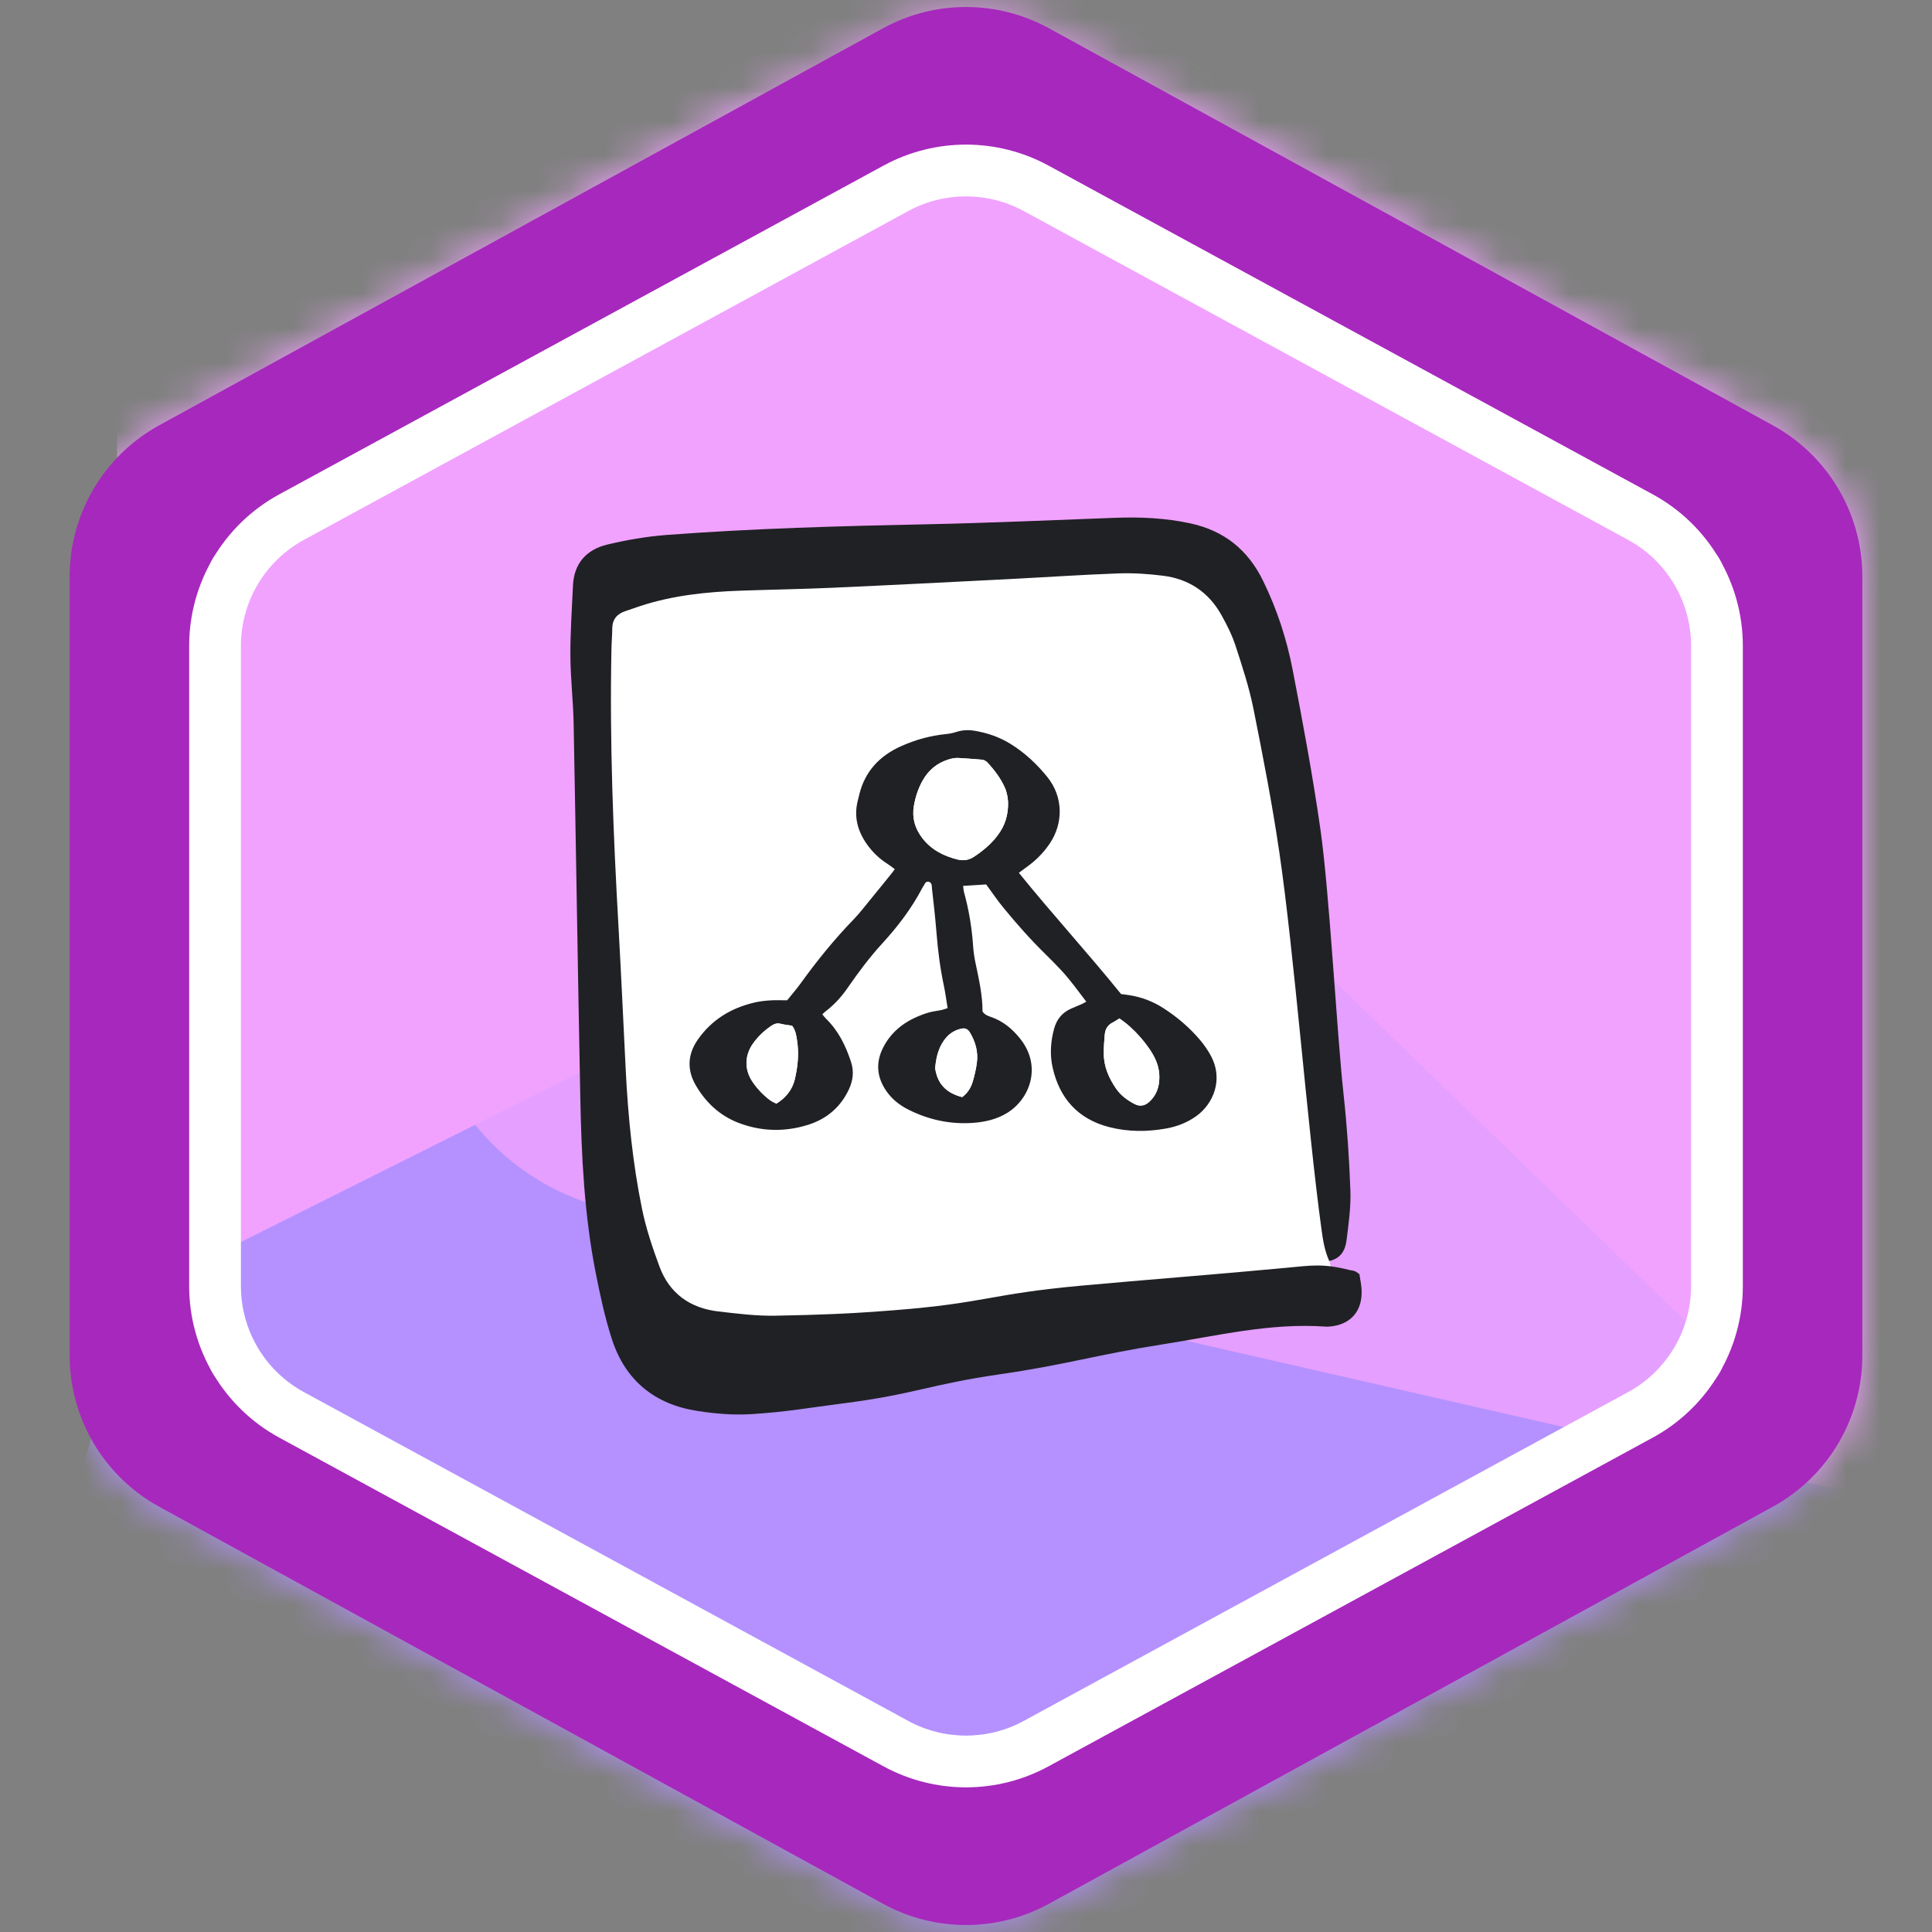 <svg width="56" height="56" viewBox="0 0 56 56" fill="none" xmlns="http://www.w3.org/2000/svg">
<rect x="0" y="0" width="56" height="56" fill="#808080" stroke="none"/>
<mask id="mask0_1235_87047" style="mask-type:alpha" maskUnits="userSpaceOnUse" x="2" y="0" width="52" height="56">
<path d="M29.683 2.134L50.664 13.642C51.784 14.256 52.481 15.432 52.481 16.71V39.29C52.481 40.568 51.784 41.744 50.664 42.358L29.683 53.866C28.635 54.441 27.365 54.441 26.317 53.866L5.336 42.358C4.216 41.744 3.519 40.568 3.519 39.29V16.71C3.519 15.432 4.216 14.256 5.336 13.642L26.317 2.134C27.365 1.559 28.635 1.559 29.683 2.134Z" fill="white" stroke="black" stroke-width="3"/>
</mask>
<g mask="url(#mask0_1235_87047)">
<rect x="3.391" y="2.68" width="52.304" height="56.662" fill="#F1A2FF"/>
<g style="mix-blend-mode:multiply">
<path d="M28.593 25.189C31.251 23.86 34.459 24.353 36.594 26.421L65.257 54.176C66.823 55.692 67.593 57.851 67.34 60.016L65.795 73.254C65.537 75.465 64.243 77.421 62.309 78.524L36.471 93.254C33.524 94.933 29.797 94.259 27.626 91.652L0.899 59.566C-0.56 57.815 -1.075 55.464 -0.482 53.264L2.915 40.659C3.435 38.73 4.755 37.114 6.542 36.221L28.593 25.189Z" fill="#B491FF"/>
</g>
<g style="mix-blend-mode:multiply" opacity="0.8">
<path d="M18.846 -9.088C20.153 -11.757 23.003 -13.309 25.955 -12.96L65.577 -8.27C67.741 -8.013 69.663 -6.764 70.775 -4.889L77.573 6.575C78.709 8.489 78.866 10.83 77.996 12.879L66.382 40.259C65.057 43.382 61.684 45.105 58.377 44.349L17.668 35.041C15.447 34.533 13.612 32.975 12.75 30.867L7.808 18.784C7.051 16.934 7.121 14.849 8 13.055L18.846 -9.088Z" fill="#F1A2FF"/>
</g>
</g>
<path d="M38.531 36.48L38.677 37.437L21.465 39.852L18.052 37.666L17.011 18.041L18.426 16.5L33.848 15.605L36.096 17.062L37.865 26.095L38.531 36.48Z" fill="white"/>
<path d="M28.583 25.636C28.359 25.65 28.146 25.663 27.917 25.678C27.926 25.746 27.927 25.803 27.941 25.855C28.082 26.364 28.169 26.881 28.205 27.407C28.216 27.572 28.239 27.737 28.273 27.899C28.373 28.375 28.481 28.85 28.479 29.321C28.548 29.415 28.629 29.445 28.713 29.473C29.067 29.592 29.342 29.82 29.57 30.107C30.208 30.906 29.855 31.853 29.191 32.26C28.884 32.448 28.542 32.524 28.19 32.548C27.534 32.592 26.912 32.456 26.325 32.16C26.068 32.031 25.85 31.855 25.686 31.617C25.407 31.209 25.38 30.782 25.607 30.347C25.881 29.822 26.343 29.529 26.89 29.357C27.019 29.316 27.157 29.304 27.291 29.276C27.345 29.264 27.397 29.243 27.467 29.221C27.43 28.998 27.404 28.787 27.36 28.579C27.25 28.064 27.184 27.543 27.143 27.018C27.11 26.6 27.062 26.184 27.015 25.768C27.006 25.689 27.023 25.572 26.907 25.556C26.815 25.544 26.797 25.65 26.751 25.709C26.74 25.724 26.731 25.742 26.722 25.759C26.415 26.341 26.02 26.858 25.578 27.341C25.208 27.744 24.882 28.181 24.572 28.63C24.393 28.89 24.186 29.119 23.936 29.31C23.906 29.333 23.879 29.36 23.835 29.4C23.874 29.447 23.906 29.492 23.945 29.53C24.304 29.88 24.515 30.314 24.668 30.782C24.758 31.056 24.725 31.322 24.605 31.578C24.364 32.092 23.962 32.433 23.427 32.602C22.746 32.817 22.059 32.8 21.393 32.541C20.856 32.332 20.451 31.948 20.167 31.457C19.912 31.018 19.925 30.567 20.225 30.136C20.63 29.555 21.193 29.216 21.872 29.058C22.023 29.023 22.179 29.006 22.334 28.996C22.489 28.986 22.645 28.994 22.816 28.994C22.948 28.829 23.089 28.668 23.214 28.495C23.681 27.846 24.184 27.227 24.741 26.651C24.917 26.47 25.07 26.267 25.231 26.071C25.441 25.816 25.649 25.557 25.857 25.3C25.881 25.271 25.901 25.24 25.936 25.193C25.86 25.137 25.794 25.084 25.723 25.039C25.489 24.89 25.293 24.702 25.133 24.478C24.86 24.095 24.744 23.675 24.863 23.207C24.877 23.151 24.891 23.094 24.905 23.038C25.067 22.361 25.493 21.91 26.115 21.63C26.536 21.441 26.975 21.321 27.435 21.276C27.531 21.267 27.627 21.245 27.719 21.216C27.89 21.161 28.064 21.151 28.238 21.18C28.617 21.242 28.974 21.364 29.301 21.569C29.711 21.825 30.057 22.149 30.359 22.524C30.82 23.096 30.828 23.862 30.424 24.455C30.247 24.717 30.03 24.937 29.774 25.12C29.697 25.175 29.621 25.233 29.532 25.299C30.503 26.5 31.536 27.626 32.494 28.812C32.578 28.823 32.655 28.833 32.732 28.845C33.093 28.901 33.427 29.03 33.733 29.229C34.128 29.485 34.483 29.788 34.787 30.148C34.899 30.281 35.001 30.427 35.085 30.579C35.482 31.294 35.159 32 34.682 32.346C34.416 32.539 34.117 32.654 33.798 32.711C33.245 32.81 32.691 32.809 32.145 32.668C31.244 32.435 30.711 31.834 30.511 30.944C30.427 30.573 30.452 30.187 30.555 29.814C30.626 29.557 30.777 29.361 31.022 29.247C31.128 29.198 31.238 29.156 31.344 29.109C31.387 29.09 31.428 29.066 31.487 29.034C31.242 28.713 31.016 28.397 30.75 28.113C30.604 27.957 30.453 27.804 30.3 27.654C29.868 27.231 29.468 26.778 29.085 26.311C28.912 26.101 28.76 25.874 28.583 25.634L28.583 25.636ZM29.22 23.256C29.217 23.23 29.212 23.141 29.195 23.056C29.18 22.98 29.158 22.904 29.127 22.833C29.003 22.554 28.82 22.314 28.612 22.093C28.576 22.055 28.514 22.026 28.462 22.02C28.239 21.998 28.015 21.988 27.792 21.971C27.683 21.963 27.582 21.985 27.478 22.019C27.145 22.126 26.901 22.337 26.735 22.64C26.612 22.863 26.534 23.103 26.491 23.355C26.43 23.702 26.518 24.011 26.73 24.288C26.991 24.629 27.346 24.812 27.755 24.913C27.929 24.956 28.082 24.931 28.228 24.836C28.499 24.659 28.744 24.453 28.935 24.189C29.124 23.93 29.226 23.64 29.22 23.256ZM32.444 29.52C32.375 29.563 32.32 29.605 32.259 29.634C32.114 29.704 32.038 29.824 32.023 29.977C32.005 30.16 31.994 30.344 31.993 30.528C31.992 30.912 32.139 31.247 32.351 31.556C32.486 31.752 32.674 31.89 32.883 31.999C33.04 32.081 33.182 32.056 33.311 31.938C33.467 31.794 33.56 31.616 33.591 31.408C33.627 31.162 33.592 30.926 33.487 30.699C33.305 30.304 32.85 29.783 32.444 29.52L32.444 29.52ZM22.959 29.732C22.855 29.715 22.739 29.704 22.627 29.675C22.521 29.648 22.438 29.68 22.355 29.737C22.16 29.869 21.991 30.027 21.85 30.215C21.577 30.578 21.565 31.003 21.824 31.374C21.963 31.574 22.13 31.751 22.327 31.895C22.379 31.933 22.442 31.958 22.504 31.991C22.782 31.819 22.968 31.582 23.039 31.281C23.126 30.912 23.163 30.534 23.103 30.154C23.08 30.012 23.062 29.865 22.959 29.731V29.732ZM27.889 31.8C28.049 31.685 28.143 31.528 28.196 31.35C28.248 31.174 28.289 30.994 28.314 30.812C28.358 30.492 28.276 30.197 28.11 29.923C28.054 29.828 27.974 29.793 27.864 29.818C27.699 29.855 27.558 29.931 27.442 30.058C27.216 30.308 27.139 30.615 27.108 30.938C27.104 30.976 27.114 31.015 27.122 31.053C27.21 31.471 27.482 31.697 27.889 31.8Z" fill="#202124"/>
<path d="M29.22 23.255C29.226 23.64 29.124 23.929 28.935 24.188C28.744 24.452 28.498 24.658 28.228 24.835C28.082 24.93 27.929 24.956 27.755 24.912C27.346 24.811 26.99 24.628 26.73 24.287C26.518 24.01 26.43 23.701 26.49 23.354C26.534 23.102 26.612 22.862 26.735 22.639C26.901 22.336 27.145 22.125 27.478 22.018C27.582 21.984 27.683 21.962 27.792 21.97C28.015 21.987 28.239 21.997 28.461 22.019C28.514 22.024 28.576 22.054 28.612 22.092C28.82 22.313 29.002 22.553 29.127 22.832C29.158 22.903 29.18 22.979 29.195 23.055C29.212 23.14 29.217 23.229 29.22 23.255Z" fill="white"/>
<path d="M32.444 29.52C32.85 29.783 33.305 30.304 33.487 30.698C33.593 30.925 33.627 31.162 33.591 31.408C33.561 31.616 33.468 31.794 33.311 31.937C33.182 32.055 33.04 32.08 32.883 31.998C32.675 31.889 32.486 31.752 32.352 31.555C32.138 31.247 31.992 30.911 31.994 30.528C31.994 30.344 32.006 30.16 32.024 29.977C32.039 29.823 32.114 29.704 32.26 29.633C32.32 29.604 32.375 29.563 32.444 29.52L32.444 29.52Z" fill="white"/>
<path d="M22.959 29.73C23.062 29.864 23.08 30.011 23.102 30.153C23.163 30.532 23.125 30.911 23.039 31.279C22.968 31.581 22.782 31.817 22.504 31.989C22.442 31.956 22.379 31.932 22.327 31.894C22.13 31.749 21.963 31.573 21.823 31.373C21.564 31.001 21.577 30.576 21.85 30.213C21.991 30.025 22.16 29.867 22.354 29.735C22.437 29.679 22.521 29.647 22.627 29.674C22.738 29.702 22.855 29.713 22.959 29.73V29.73Z" fill="white"/>
<path d="M27.889 31.799C27.482 31.696 27.21 31.469 27.122 31.052C27.114 31.014 27.104 30.974 27.108 30.937C27.139 30.613 27.216 30.307 27.442 30.057C27.558 29.929 27.699 29.854 27.864 29.816C27.974 29.791 28.053 29.827 28.11 29.921C28.276 30.195 28.358 30.491 28.314 30.81C28.289 30.992 28.248 31.173 28.196 31.349C28.143 31.527 28.048 31.684 27.889 31.799Z" fill="white"/>
<path d="M38.529 36.552C38.387 36.235 38.342 35.917 38.299 35.595C37.898 32.671 37.512 27.622 37.082 24.703C36.877 23.306 36.607 21.919 36.33 20.535C36.206 19.919 36.008 19.317 35.813 18.718C35.712 18.409 35.562 18.111 35.403 17.826C35.034 17.165 34.459 16.781 33.712 16.688C33.288 16.635 32.855 16.605 32.429 16.62C31.37 16.658 30.313 16.731 29.255 16.785C27.541 16.872 25.828 16.96 24.114 17.037C23.232 17.076 22.349 17.09 21.467 17.121C20.48 17.155 19.504 17.257 18.559 17.566C18.416 17.613 18.273 17.664 18.131 17.712C17.89 17.792 17.751 17.946 17.747 18.21C17.745 18.412 17.727 18.613 17.723 18.815C17.668 21.492 17.775 24.164 17.926 26.835C18.004 28.221 18.067 29.607 18.136 30.993C18.203 32.356 18.338 33.712 18.611 35.048C18.727 35.613 18.914 36.167 19.114 36.709C19.403 37.493 20.004 37.918 20.823 38.013C21.374 38.077 21.93 38.147 22.483 38.136C23.794 38.111 24.608 38.081 25.914 37.978C28.58 37.768 28.661 37.512 31.325 37.267C33.134 37.101 35.441 36.923 37.249 36.751C38.031 36.677 38.342 36.619 39.114 36.811C39.209 36.835 39.259 36.811 39.404 36.934C39.424 37.079 39.456 37.221 39.465 37.366C39.505 38.006 39.141 38.414 38.506 38.453C38.481 38.454 38.455 38.456 38.431 38.453C36.823 38.337 35.271 38.721 33.702 38.966C31.833 39.258 30.881 39.56 29.009 39.83C26.937 40.129 26.528 40.41 24.451 40.676C23.4 40.81 22.844 40.921 21.787 40.989C21.264 41.023 20.726 40.977 20.206 40.896C18.979 40.705 18.126 40.015 17.739 38.825C17.537 38.204 17.399 37.559 17.271 36.917C16.936 35.228 16.853 33.513 16.82 31.796C16.748 28.188 16.696 24.58 16.627 20.972C16.615 20.317 16.536 19.662 16.533 19.007C16.529 18.328 16.578 17.648 16.608 16.969C16.638 16.326 17.002 15.93 17.598 15.786C18.158 15.651 18.735 15.551 19.31 15.507C21.827 15.316 24.35 15.248 26.873 15.196C28.689 15.159 30.504 15.075 32.32 15.009C33.053 14.982 33.779 15.013 34.502 15.17C35.488 15.383 36.176 15.942 36.614 16.841C37.016 17.663 37.297 18.527 37.469 19.419C37.766 20.954 38.052 22.492 38.273 24.039C38.537 25.887 38.742 29.865 38.944 31.721C39.045 32.648 39.108 33.581 39.142 34.513C39.159 34.989 39.09 35.469 39.031 35.944C38.996 36.225 38.877 36.474 38.529 36.551V36.552Z" fill="#202124"/>
<path fill-rule="evenodd" clip-rule="evenodd" d="M49.462 15.834L28.481 4.326C28.181 4.162 27.819 4.162 27.519 4.326L6.538 15.834C6.218 16.009 6.019 16.346 6.019 16.711V39.29C6.019 39.655 6.218 39.991 6.538 40.167L27.519 51.675C27.819 51.839 28.181 51.839 28.481 51.675L49.462 40.167C49.782 39.991 49.981 39.655 49.981 39.29V16.711C49.981 16.346 49.782 16.009 49.462 15.834ZM30.404 0.819C28.907 -0.002 27.093 -0.002 25.595 0.819L4.615 12.327C3.014 13.205 2.019 14.885 2.019 16.711V39.29C2.019 41.116 3.014 42.796 4.615 43.674L25.595 55.182C27.093 56.003 28.907 56.003 30.404 55.182L51.385 43.674C52.986 42.796 53.981 41.116 53.981 39.29V16.711C53.981 14.885 52.986 13.205 51.385 12.327L30.404 0.819Z" fill="#A728BD"/>
<path fill-rule="evenodd" clip-rule="evenodd" d="M47.189 15.647L29.673 6.117C28.63 5.55 27.37 5.55 26.327 6.117L8.811 15.647C7.684 16.259 6.983 17.439 6.983 18.721V37.278C6.983 38.56 7.684 39.739 8.811 40.352L26.327 49.882C27.37 50.449 28.63 50.449 29.673 49.882L47.189 40.352C48.316 39.739 49.017 38.56 49.017 37.278V18.721C49.017 17.439 48.316 16.259 47.189 15.647ZM30.39 4.799C28.9 3.989 27.101 3.989 25.611 4.799L8.094 14.329C6.485 15.204 5.483 16.89 5.483 18.721V37.278C5.483 39.109 6.485 40.794 8.094 41.67L25.611 51.199C27.101 52.01 28.9 52.01 30.39 51.199L47.906 41.67C49.515 40.794 50.517 39.109 50.517 37.278V18.721C50.517 16.89 49.515 15.204 47.906 14.329L30.39 4.799Z" fill="white"/>
</svg>
